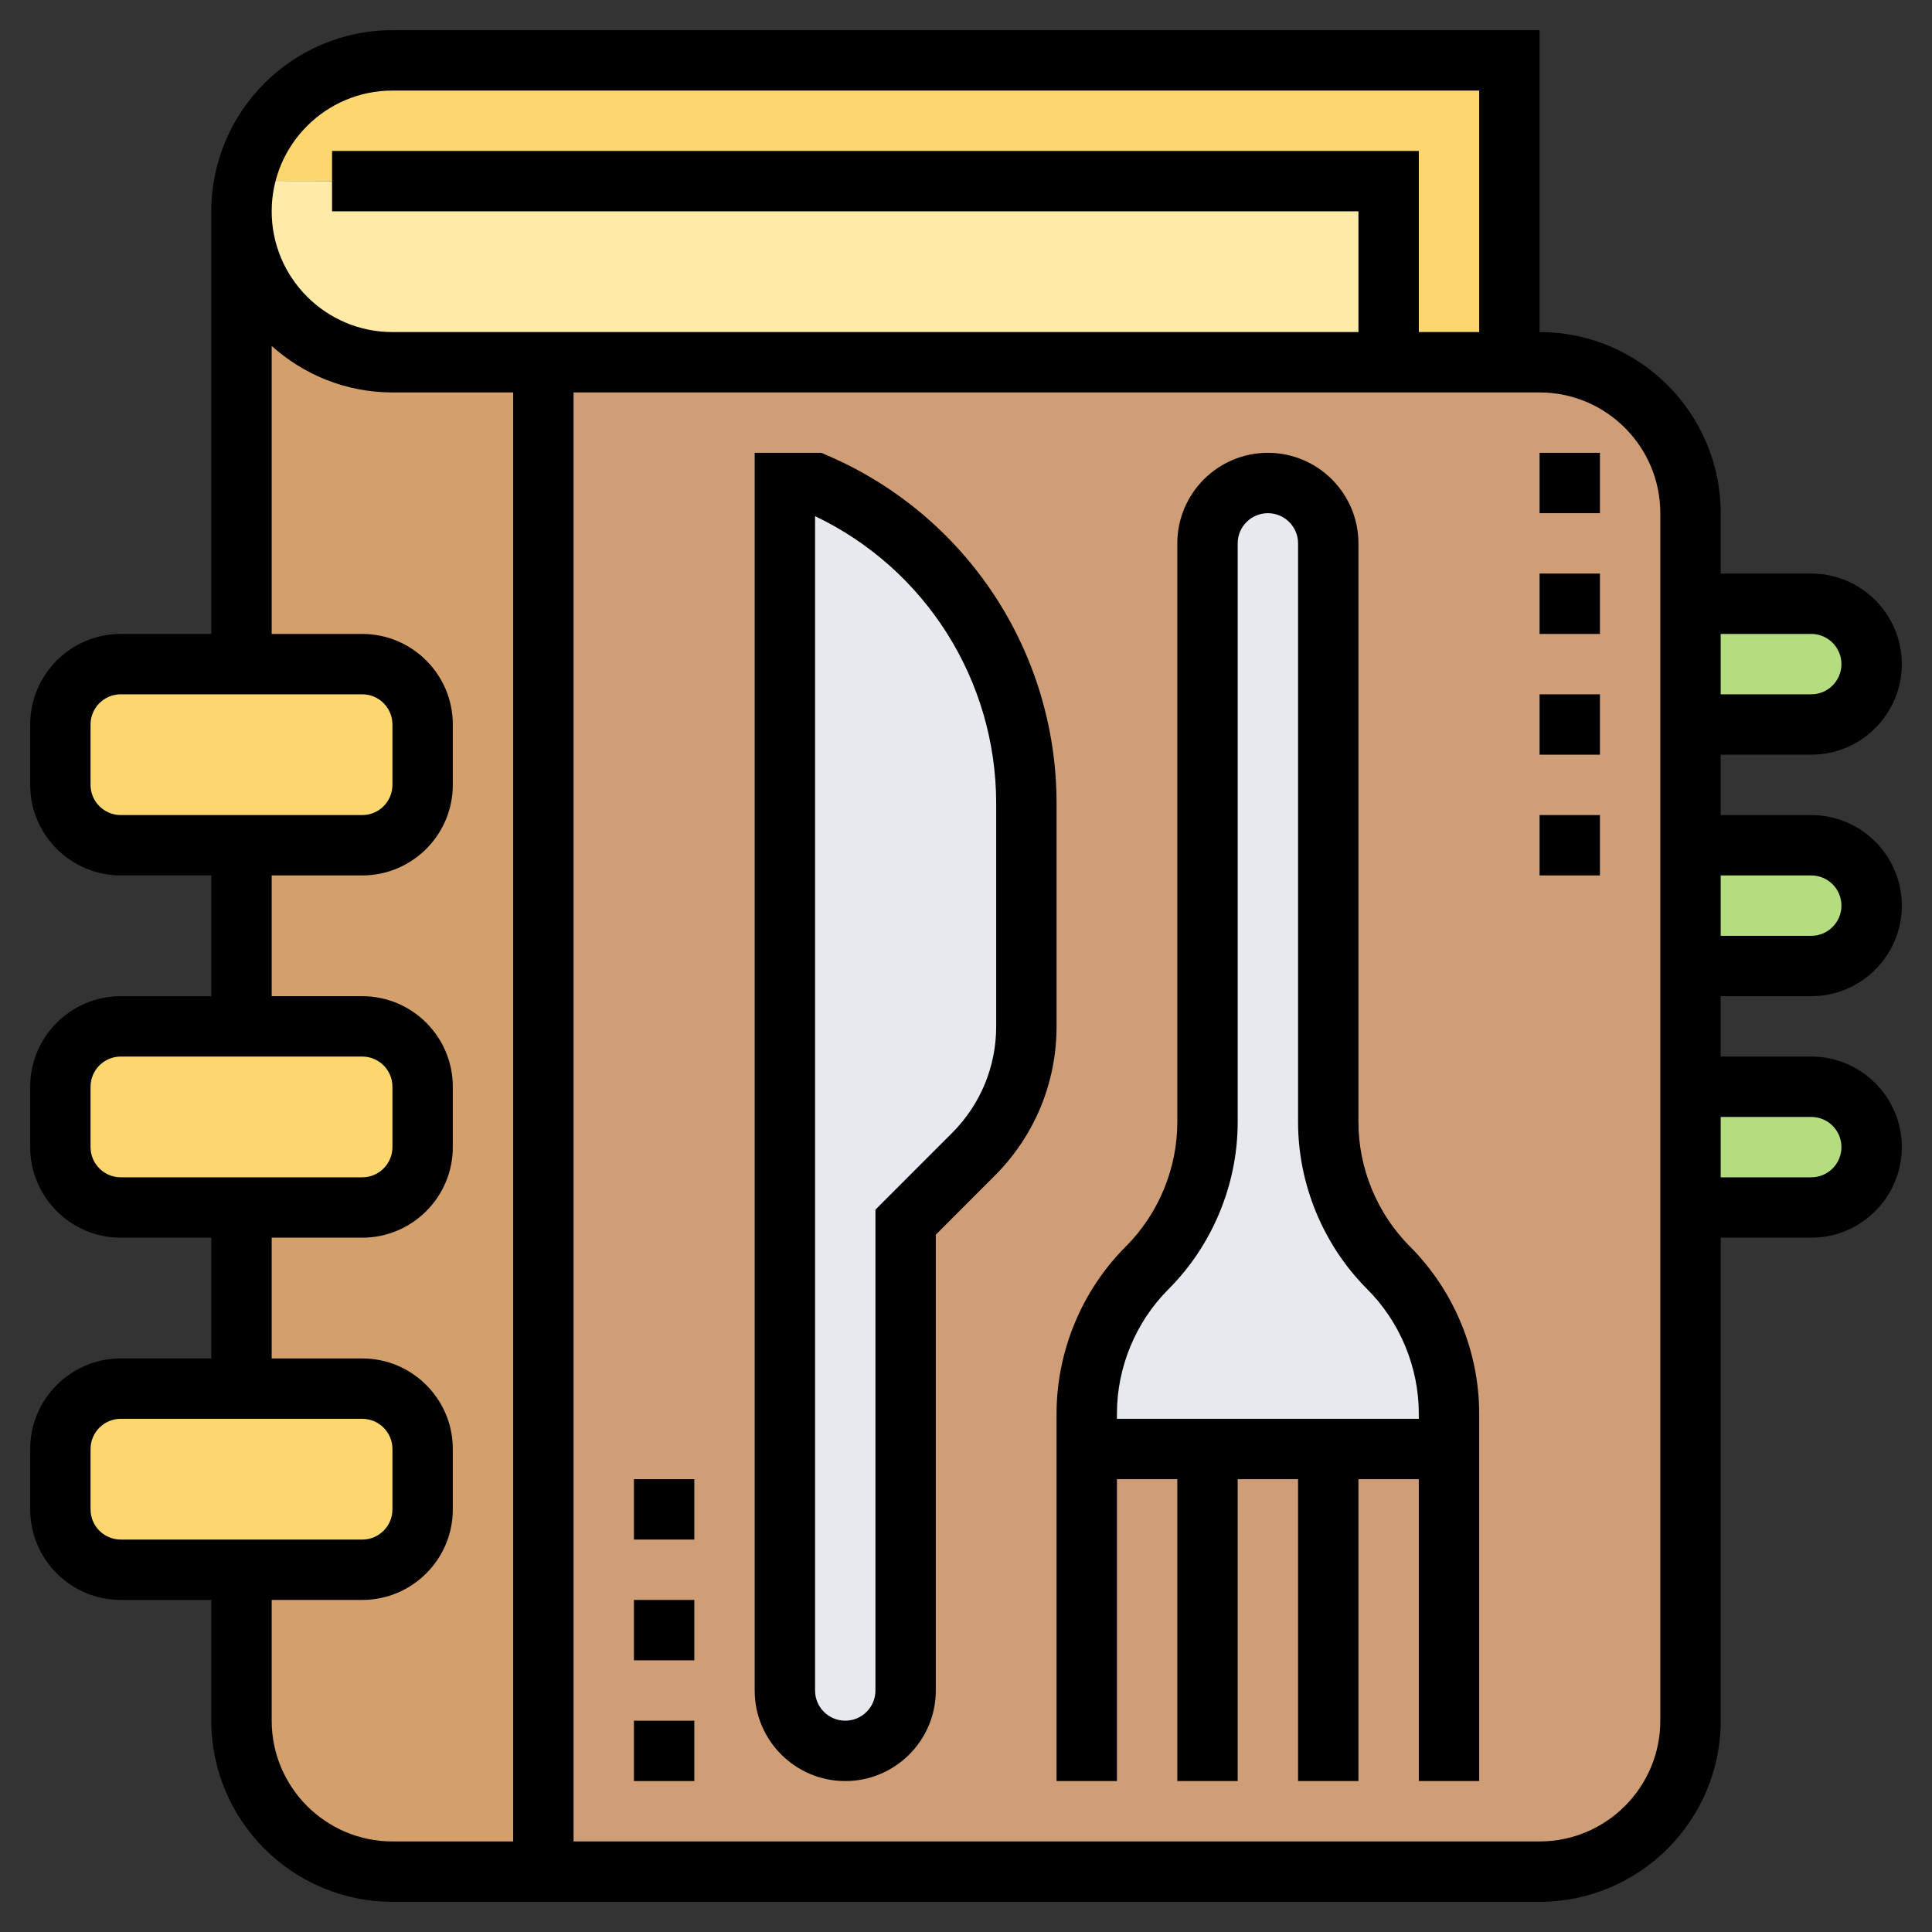 <svg id="Layer_5" enable-background="new 0 0 64 64" height="512" viewBox="0 0 64 64" width="512" xmlns="http://www.w3.org/2000/svg"><rect x="0" y="0" width="64" height="64" fill="#333333" stroke="none"/><path d="m50 2v10h-4v-6h-35l-2.9-.01c.2-.97.68-1.85 1.36-2.53.91-.9 2.16-1.46 3.54-1.46z" fill="#fcd770"/><path d="m46 6v6h-28-5c-2.76 0-5-2.24-5-5 0-.34.04-.68.1-1.01l2.9.01z" fill="#ffeaa7"/><path d="m18 12v50h-5c-2.76 0-5-2.24-5-5v-5h4c1.1 0 2-.9 2-2v-2c0-1.1-.9-2-2-2h-4v-6h4c1.1 0 2-.9 2-2v-2c0-1.1-.9-2-2-2h-4v-6h4c1.1 0 2-.9 2-2v-2c0-1.1-.9-2-2-2h-4v-15c0 2.76 2.24 5 5 5z" fill="#d3a06c"/><g fill="#fcd770"><path d="m14 36v2c0 1.1-.9 2-2 2h-4-4c-1.1 0-2-.9-2-2v-2c0-1.1.9-2 2-2h4 4c1.1 0 2 .9 2 2z"/><path d="m14 48v2c0 1.1-.9 2-2 2h-4-4c-1.1 0-2-.9-2-2v-2c0-1.1.9-2 2-2h4 4c1.1 0 2 .9 2 2z"/><path d="m14 24v2c0 1.1-.9 2-2 2h-4-4c-1.1 0-2-.9-2-2v-2c0-1.1.9-2 2-2h4 4c1.1 0 2 .9 2 2z"/></g><path d="m51 62h-33v-50h28 4 1c2.76 0 5 2.24 5 5v3 4 4 4 4 4 17c0 2.76-2.24 5-5 5z" fill="#cf9e76"/><path d="m34 26.62v7.38c0 1.59-.63 3.12-1.76 4.24l-2.24 2.25v15.51c0 1.1-.9 2-2 2s-2-.9-2-2v-40h1c2.12.91 3.88 2.41 5.09 4.26 1.22 1.85 1.91 4.05 1.91 6.36z" fill="#e6e9ed"/><path d="m48 46.83v1.17h-4-4-4v-1.17c0-1.81.72-3.55 2-4.83s2-3.02 2-4.83v-19.17c0-.55.22-1.05.59-1.41.36-.37.86-.59 1.41-.59 1.1 0 2 .9 2 2v19.17c0 1.81.72 3.55 2 4.83s2 3.02 2 4.83z" fill="#e6e9ed"/><path d="m60 36c1.1 0 2 .9 2 2 0 .55-.22 1.05-.59 1.41-.36.37-.86.59-1.41.59h-4v-4z" fill="#b4dd7f"/><path d="m60 28c1.1 0 2 .9 2 2 0 .55-.22 1.05-.59 1.41-.36.37-.86.59-1.41.59h-4v-4z" fill="#b4dd7f"/><path d="m60 20c1.1 0 2 .9 2 2 0 .55-.22 1.05-.59 1.41-.36.37-.86.59-1.41.59h-4v-4z" fill="#b4dd7f"/><path d="m45 37.172v-19.172c0-1.654-1.346-3-3-3s-3 1.346-3 3v19.172c0 1.534-.622 3.036-1.707 4.121-1.457 1.457-2.293 3.475-2.293 5.535v12.172h2v-10h2v10h2v-10h2v10h2v-10h2v10h2v-12.172c0-2.061-.836-4.078-2.293-5.535-1.085-1.085-1.707-2.587-1.707-4.121zm2 9.828h-10v-.172c0-1.534.622-3.036 1.707-4.121 1.457-1.457 2.293-3.475 2.293-5.535v-19.172c0-.552.448-1 1-1s1 .448 1 1v19.172c0 2.061.836 4.078 2.293 5.535 1.085 1.085 1.707 2.587 1.707 4.121z"/><path d="m35 26.616c0-5.027-2.985-9.555-7.606-11.535l-.189-.081h-2.205v41c0 1.654 1.346 3 3 3s3-1.346 3-3v-15.101l1.949-1.95c1.322-1.321 2.051-3.079 2.051-4.949zm-2 7.384c0 1.336-.521 2.591-1.465 3.535l-2.535 2.536v15.929c0 .552-.448 1-1 1s-1-.448-1-1v-38.902c3.659 1.747 6 5.438 6 9.519z"/><path d="m60 33c1.654 0 3-1.346 3-3s-1.346-3-3-3h-3v-2h3c1.654 0 3-1.346 3-3s-1.346-3-3-3h-3v-2c0-3.309-2.691-6-6-6v-10h-38c-3.309 0-6 2.691-6 6v14h-3c-1.654 0-3 1.346-3 3v2c0 1.654 1.346 3 3 3h3v4h-3c-1.654 0-3 1.346-3 3v2c0 1.654 1.346 3 3 3h3v4h-3c-1.654 0-3 1.346-3 3v2c0 1.654 1.346 3 3 3h3v4c0 3.309 2.691 6 6 6h38c3.309 0 6-2.691 6-6v-16h3c1.654 0 3-1.346 3-3s-1.346-3-3-3h-3v-2zm-47-30h36v8h-2v-6h-36v2h34v4h-32c-2.206 0-4-1.794-4-4s1.794-4 4-4zm-10 23v-2c0-.552.448-1 1-1h8c.552 0 1 .448 1 1v2c0 .552-.448 1-1 1h-8c-.552 0-1-.448-1-1zm0 12v-2c0-.552.448-1 1-1h8c.552 0 1 .448 1 1v2c0 .552-.448 1-1 1h-8c-.552 0-1-.448-1-1zm0 12v-2c0-.552.448-1 1-1h8c.552 0 1 .448 1 1v2c0 .552-.448 1-1 1h-8c-.552 0-1-.448-1-1zm6 7v-4h3c1.654 0 3-1.346 3-3v-2c0-1.654-1.346-3-3-3h-3v-4h3c1.654 0 3-1.346 3-3v-2c0-1.654-1.346-3-3-3h-3v-4h3c1.654 0 3-1.346 3-3v-2c0-1.654-1.346-3-3-3h-3v-9.54c1.063.954 2.462 1.54 4 1.54h4v48h-4c-2.206 0-4-1.794-4-4zm46 0c0 2.206-1.794 4-4 4h-32v-48h32c2.206 0 4 1.794 4 4zm5-28c.552 0 1 .448 1 1s-.448 1-1 1h-3v-2zm0-8c.552 0 1 .448 1 1s-.448 1-1 1h-3v-2zm0 16c.552 0 1 .448 1 1s-.448 1-1 1h-3v-2z"/><path d="m51 23h2v2h-2z"/><path d="m51 15h2v2h-2z"/><path d="m51 27h2v2h-2z"/><path d="m51 19h2v2h-2z"/><path d="m21 53h2v2h-2z"/><path d="m21 57h2v2h-2z"/><path d="m21 49h2v2h-2z"/></svg>